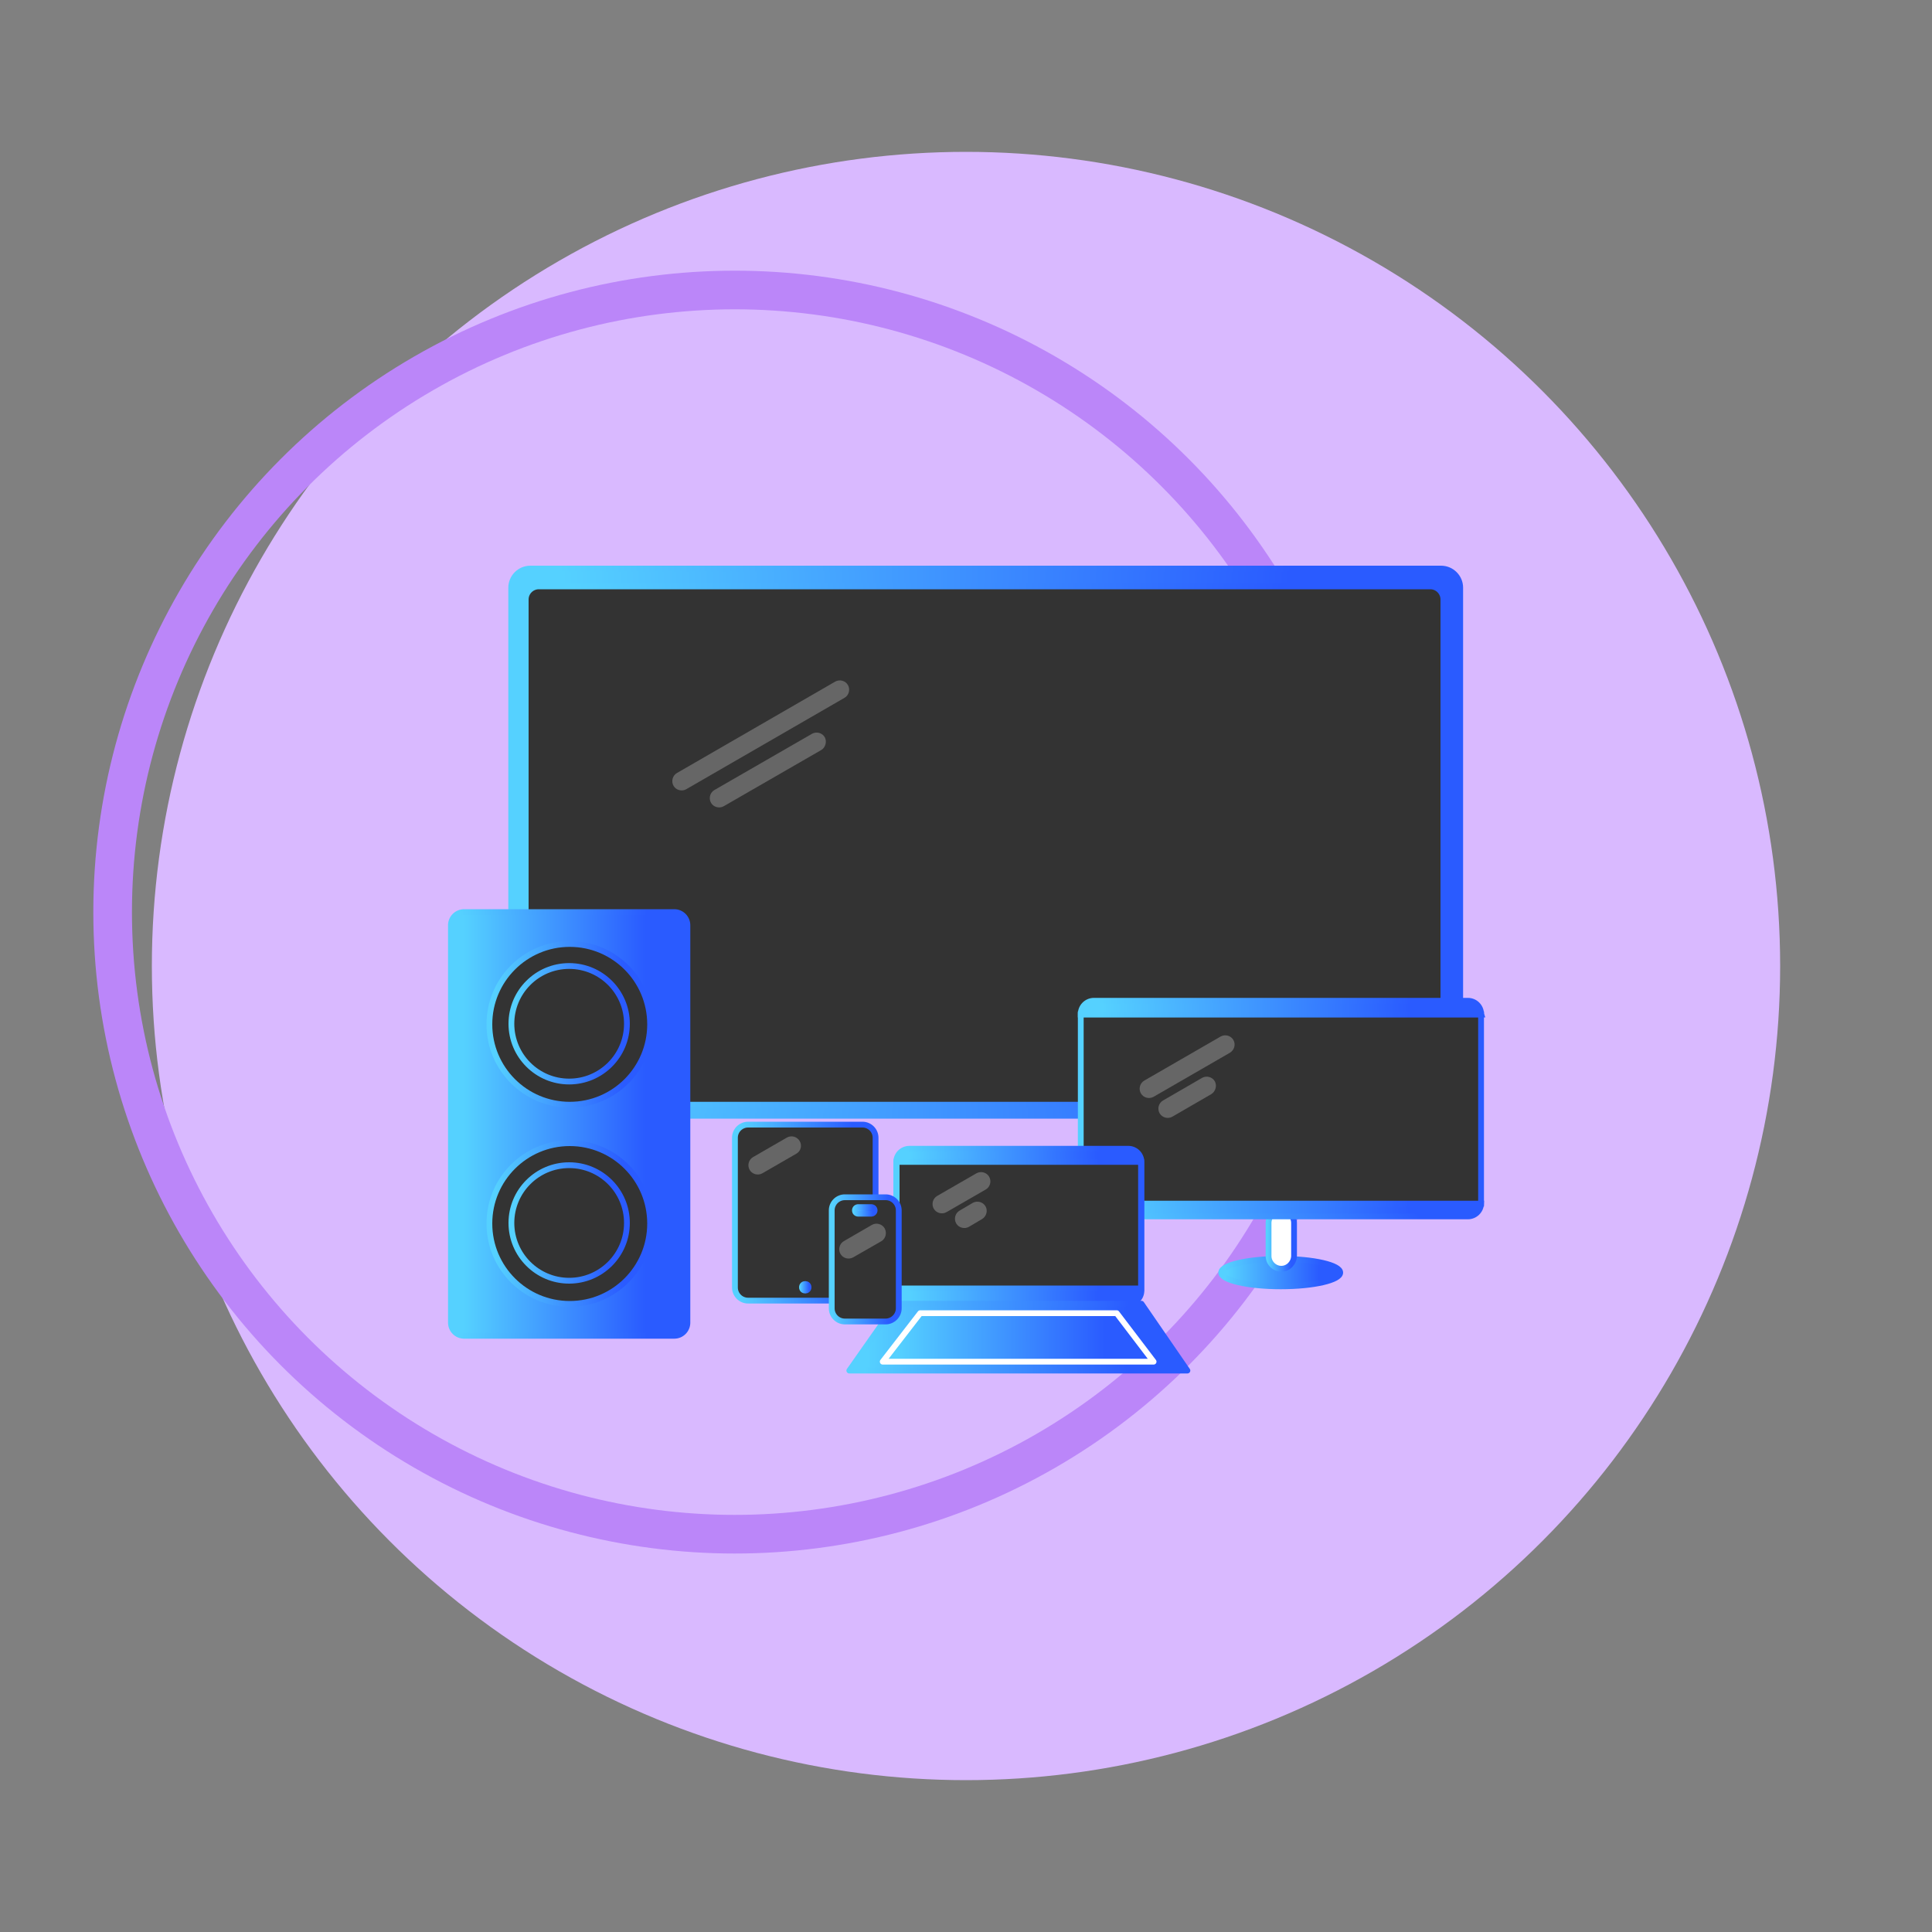 <?xml version="1.0" encoding="UTF-8"?>
<svg enable-background="new 0 0 1000 1000" version="1.1" viewBox="0 0 1e3 1e3" xml:space="preserve" xmlns="http://www.w3.org/2000/svg">
<rect x="0" y="0" width="1e3" height="1e3" fill="#808080" stroke="none"/>
<style type="text/css">
	.st0{fill:#D9B9FF;}
	.st1{fill:none;stroke:#BB86F9;stroke-width:20;stroke-miterlimit:10;}
	.st2{fill:url(#s);stroke:url(#h);stroke-width:3;stroke-miterlimit:10;}
	.st3{fill:#333333;stroke:url(#g);stroke-width:3;stroke-miterlimit:10;}
	.st4{fill:url(#f);stroke:url(#e);stroke-width:3;stroke-miterlimit:10;}
	.st5{fill:#FFFFFF;stroke:url(#d);stroke-width:3;stroke-miterlimit:10;}
	.st6{fill:url(#c);stroke:url(#b);stroke-width:3;stroke-miterlimit:10;}
	.st7{fill:#333333;stroke:url(#a);stroke-width:3;stroke-miterlimit:10;}
	.st8{fill:url(#ac);stroke:url(#ab);stroke-width:3;stroke-miterlimit:10;}
	.st9{fill:#666666;}
	.st10{fill:url(#aa);stroke:url(#z);stroke-width:3;stroke-miterlimit:10;}
	.st11{fill:url(#y);stroke:url(#x);stroke-width:3;stroke-linejoin:round;stroke-miterlimit:10;}
	.st12{fill:#333333;stroke:url(#w);stroke-width:3;stroke-miterlimit:10;}
	.st13{fill:url(#v);stroke:#FFFFFF;stroke-width:3;stroke-linejoin:round;stroke-miterlimit:10;}
	.st14{fill:#333333;stroke:url(#u);stroke-width:3;stroke-miterlimit:10;}
	.st15{fill:url(#t);stroke:url(#r);stroke-width:3;stroke-miterlimit:10;}
	.st16{fill:#333333;stroke:url(#q);stroke-width:3;stroke-miterlimit:10;}
	.st17{fill:url(#p);stroke:url(#o);stroke-width:3;stroke-miterlimit:10;}
	.st18{fill:url(#n);stroke:url(#m);stroke-width:3;stroke-miterlimit:10;}
	.st19{fill:#333333;stroke:url(#l);stroke-width:3;stroke-miterlimit:10;}
	.st20{fill:#333333;stroke:url(#k);stroke-width:3;stroke-miterlimit:10;}
	.st21{fill:#333333;stroke:url(#j);stroke-width:3;stroke-miterlimit:10;}
	.st22{fill:#333333;stroke:url(#i);stroke-width:3;stroke-miterlimit:10;}
</style>
<circle class="st0" cx="500" cy="500" r="421.4"/>
<circle class="st1" cx="380.3" cy="472.1" r="322"/>
<linearGradient id="s" x1="264.69" x2="755.76" y1="933.91" y2="933.91" gradientTransform="translate(0 -498)" gradientUnits="userSpaceOnUse">
	<stop stop-color="#55D1FF" offset=".053"/>
	<stop stop-color="#2A5BFF" offset=".821"/>
</linearGradient>
<linearGradient id="h" x1="263.19" x2="757.26" y1="933.91" y2="933.91" gradientTransform="translate(0 -498)" gradientUnits="userSpaceOnUse">
	<stop stop-color="#55D1FF" offset=".053"/>
	<stop stop-color="#2A5BFF" offset=".821"/>
</linearGradient>
<path class="st2" d="m745.9 577.5h-471.4c-5.4 0-9.9-4.4-9.9-9.9v-263.4c0-5.4 4.4-9.9 9.9-9.9h471.4c5.4 0 9.9 4.4 9.9 9.9v263.4c0 5.4-4.5 9.9-9.9 9.9z"/>
<linearGradient id="g" x1="270.6" x2="748.72" y1="935.62" y2="935.62" gradientTransform="translate(0 -498)" gradientUnits="userSpaceOnUse">
	<stop stop-color="#55D1FF" offset=".053"/>
	<stop stop-color="#2A5BFF" offset=".821"/>
</linearGradient>
<path class="st3" d="m740.4 571.8h-461.5c-3.8 0-6.8-3.1-6.8-6.8v-254.7c0-3.8 3.1-6.8 6.8-6.8h461.4c3.8 0 6.8 3.1 6.8 6.8v254.7c0.1 3.7-3 6.8-6.7 6.8z"/>


		<linearGradient id="f" x1="632.14" x2="693.67" y1="1156.7" y2="1156.7" gradientTransform="translate(0 -498)" gradientUnits="userSpaceOnUse">
		<stop stop-color="#55D1FF" offset=".053"/>
		<stop stop-color="#2A5BFF" offset=".821"/>
	</linearGradient>

		<linearGradient id="e" x1="630.64" x2="695.17" y1="1156.7" y2="1156.7" gradientTransform="translate(0 -498)" gradientUnits="userSpaceOnUse">
		<stop stop-color="#55D1FF" offset=".053"/>
		<stop stop-color="#2A5BFF" offset=".821"/>
	</linearGradient>
	<ellipse class="st4" cx="662.9" cy="658.7" rx="30.8" ry="7.1"/>

		<linearGradient id="d" x1="655.14" x2="671.24" y1="1139.6" y2="1139.6" gradientTransform="translate(0 -498)" gradientUnits="userSpaceOnUse">
		<stop stop-color="#55D1FF" offset=".053"/>
		<stop stop-color="#2A5BFF" offset=".821"/>
	</linearGradient>
	<path class="st5" d="m663.2 656.7c-3.6 0-6.6-3-6.6-6.6v-17.1c0-3.6 3-6.6 6.6-6.6s6.6 3 6.6 6.6v17.1c-0.1 3.6-3 6.6-6.6 6.6z"/>


			<linearGradient id="c" x1="559.39" x2="766.64" y1="1124.3" y2="1124.3" gradientTransform="translate(0 -498)" gradientUnits="userSpaceOnUse">
			<stop stop-color="#55D1FF" offset=".053"/>
			<stop stop-color="#2A5BFF" offset=".821"/>
		</linearGradient>

			<linearGradient id="b" x1="583.98" x2="743.21" y1="1168.2" y2="1076.2" gradientTransform="translate(0 -498)" gradientUnits="userSpaceOnUse">
			<stop stop-color="#55D1FF" offset=".053"/>
			<stop stop-color="#2A5BFF" offset=".821"/>
		</linearGradient>
		<path class="st6" d="m566.2 629.6h193.6c3.6 0 6.7-2.9 6.8-6.6h-207.2c0.2 3.7 3.2 6.6 6.8 6.6z"/>

			<linearGradient id="a" x1="557.89" x2="768.09" y1="1072.1" y2="1072.1" gradientTransform="translate(0 -498)" gradientUnits="userSpaceOnUse">
			<stop stop-color="#55D1FF" offset=".053"/>
			<stop stop-color="#2A5BFF" offset=".821"/>
		</linearGradient>
		<path class="st7" d="m559.4 526.9v95.8 0.3h207.2v-0.3-97.7h-207.2v1.9"/>

			<linearGradient id="ac" x1="559.39" x2="766.64" y1="1019.5" y2="1019.5" gradientTransform="translate(0 -498)" gradientUnits="userSpaceOnUse">
			<stop stop-color="#55D1FF" offset=".053"/>
			<stop stop-color="#2A5BFF" offset=".821"/>
		</linearGradient>

			<linearGradient id="ab" x1="557.89" x2="768.14" y1="1019.5" y2="1019.5" gradientTransform="translate(0 -498)" gradientUnits="userSpaceOnUse">
			<stop stop-color="#55D1FF" offset=".053"/>
			<stop stop-color="#2A5BFF" offset=".821"/>
		</linearGradient>
		<path class="st8" d="m766.6 524.8c0-3.8-3.1-6.8-6.8-6.8h-193.6c-3.8 0-6.8 3.1-6.8 6.8v0.3h207.3l-0.1-0.3z"/>

	<path class="st9" d="m636.6 544.9-39.5 22.8c-2.3 1.3-5.3 0.5-6.6-1.8s-0.5-5.3 1.8-6.6l39.5-22.8c2.3-1.3 5.3-0.5 6.6 1.8s0.5 5.2-1.8 6.6z"/>
	<path class="st9" d="m627 566.3-20.2 11.7c-2.3 1.3-5.3 0.5-6.6-1.8s-0.5-5.3 1.8-6.6l20.2-11.7c2.3-1.3 5.3-0.5 6.6 1.8 1.2 2.2 0.4 5.2-1.8 6.6z"/>




			<linearGradient id="aa" x1="463.85" x2="590.78" y1="1132.7" y2="1132.7" gradientTransform="translate(0 -498)" gradientUnits="userSpaceOnUse">
			<stop stop-color="#55D1FF" offset=".053"/>
			<stop stop-color="#2A5BFF" offset=".821"/>
		</linearGradient>

			<linearGradient id="z" x1="462.35" x2="592.28" y1="1132.7" y2="1132.7" gradientTransform="translate(0 -498)" gradientUnits="userSpaceOnUse">
			<stop stop-color="#55D1FF" offset=".053"/>
			<stop stop-color="#2A5BFF" offset=".821"/>
		</linearGradient>
		<path class="st10" d="m583.9 674.8h-113.2c-3.8 0-6.8-3.1-6.8-6.8v-66.6c0-3.8 3.1-6.8 6.8-6.8h113.3c3.8 0 6.8 3.1 6.8 6.8v66.6c0 3.8-3.1 6.8-6.9 6.8z"/>

			<linearGradient id="y" x1="439.58" x2="614.59" y1="1190.1" y2="1190.1" gradientTransform="translate(0 -498)" gradientUnits="userSpaceOnUse">
			<stop stop-color="#55D1FF" offset=".053"/>
			<stop stop-color="#2A5BFF" offset=".821"/>
		</linearGradient>

			<linearGradient id="x" x1="438.08" x2="616.09" y1="1190.1" y2="1190.1" gradientTransform="translate(0 -498)" gradientUnits="userSpaceOnUse">
			<stop stop-color="#55D1FF" offset=".053"/>
			<stop stop-color="#2A5BFF" offset=".821"/>
		</linearGradient>
		<polygon class="st11" points="463.9 674.8 439.6 709.4 614.6 709.4 590.8 674.8"/>


		<linearGradient id="w" x1="462.58" x2="592.05" y1="1132.2" y2="1132.2" gradientTransform="translate(0 -498)" gradientUnits="userSpaceOnUse">
		<stop stop-color="#55D1FF" offset=".053"/>
		<stop stop-color="#2A5BFF" offset=".821"/>
	</linearGradient>
	<rect class="st12" x="464.1" y="601.4" width="126.5" height="65.5"/>
	<path class="st9" d="m510.2 615.7-20.3 11.7c-2.3 1.3-5.3 0.5-6.6-1.8s-0.5-5.3 1.8-6.6l20.3-11.7c2.3-1.3 5.3-0.5 6.6 1.8s0.5 5.3-1.8 6.6z"/>
	<path class="st9" d="m508.3 631-6.8 4c-2.3 1.3-5.3 0.5-6.6-1.8s-0.5-5.3 1.8-6.6l6.8-4c2.3-1.3 5.3-0.5 6.6 1.8 1.3 2.2 0.5 5.2-1.8 6.6z"/>

		<linearGradient id="v" x1="456.9" x2="597.1" y1="1190.2" y2="1190.2" gradientTransform="translate(0 -498)" gradientUnits="userSpaceOnUse">
		<stop stop-color="#55D1FF" offset=".053"/>
		<stop stop-color="#2A5BFF" offset=".821"/>
	</linearGradient>
	<polygon class="st13" points="476.3 679.7 456.9 704.8 597.1 704.8 578 679.7"/>



		<linearGradient id="u" x1="378.84" x2="454.76" y1="1125.6" y2="1125.6" gradientTransform="translate(0 -498)" gradientUnits="userSpaceOnUse">
		<stop stop-color="#55D1FF" offset=".053"/>
		<stop stop-color="#2A5BFF" offset=".821"/>
	</linearGradient>
	<path class="st14" d="m446.4 673.2h-59.2c-3.8 0-6.8-3.1-6.8-6.8v-77.5c0-3.8 3.1-6.8 6.8-6.8h59.2c3.8 0 6.8 3.1 6.8 6.8v77.5c0.1 3.7-3 6.8-6.8 6.8z"/>

		<linearGradient id="t" x1="415.09" x2="418.51" y1="1164.3" y2="1164.3" gradientTransform="translate(0 -498)" gradientUnits="userSpaceOnUse">
		<stop stop-color="#55D1FF" offset=".053"/>
		<stop stop-color="#2A5BFF" offset=".821"/>
	</linearGradient>

		<linearGradient id="r" x1="413.59" x2="420.01" y1="1164.3" y2="1164.3" gradientTransform="translate(0 -498)" gradientUnits="userSpaceOnUse">
		<stop stop-color="#55D1FF" offset=".053"/>
		<stop stop-color="#2A5BFF" offset=".821"/>
	</linearGradient>
	<circle class="st15" cx="416.8" cy="666.3" r="1.7"/>



		<linearGradient id="q" x1="428.97" x2="466.72" y1="1149.8" y2="1149.8" gradientTransform="translate(0 -498)" gradientUnits="userSpaceOnUse">
		<stop stop-color="#55D1FF" offset=".053"/>
		<stop stop-color="#2A5BFF" offset=".821"/>
	</linearGradient>
	<path class="st16" d="m458.4 684h-21.1c-3.8 0-6.8-3.1-6.8-6.8v-50.7c0-3.8 3.1-6.8 6.8-6.8h21.1c3.8 0 6.8 3.1 6.8 6.8v50.7c0 3.7-3.1 6.8-6.8 6.8z"/>

		<linearGradient id="p" x1="442.43" x2="452.69" y1="1124.5" y2="1124.5" gradientTransform="translate(0 -498)" gradientUnits="userSpaceOnUse">
		<stop stop-color="#55D1FF" offset=".053"/>
		<stop stop-color="#2A5BFF" offset=".821"/>
	</linearGradient>

		<linearGradient id="o" x1="440.93" x2="454.19" y1="1124.5" y2="1124.5" gradientTransform="translate(0 -498)" gradientUnits="userSpaceOnUse">
		<stop stop-color="#55D1FF" offset=".053"/>
		<stop stop-color="#2A5BFF" offset=".821"/>
	</linearGradient>
	<path class="st17" d="m451 628.2h-6.8c-0.9 0-1.7-0.7-1.7-1.7s0.8-1.7 1.7-1.7h6.8c0.9 0 1.7 0.7 1.7 1.7 0 0.9-0.8 1.7-1.7 1.7z"/>

<linearGradient id="n" x1="233.36" x2="355.84" y1="1079.8" y2="1079.8" gradientTransform="translate(0 -498)" gradientUnits="userSpaceOnUse">
	<stop stop-color="#55D1FF" offset=".053"/>
	<stop stop-color="#2A5BFF" offset=".821"/>
</linearGradient>
<linearGradient id="m" x1="231.86" x2="357.34" y1="1079.8" y2="1079.8" gradientTransform="translate(0 -498)" gradientUnits="userSpaceOnUse">
	<stop stop-color="#55D1FF" offset=".053"/>
	<stop stop-color="#2A5BFF" offset=".821"/>
</linearGradient>
<path class="st18" d="m349 691.4h-108.8c-3.8 0-6.8-3.1-6.8-6.8v-205.7c0-3.8 3.1-6.8 6.8-6.8h108.8c3.8 0 6.8 3.1 6.8 6.8v205.7c0 3.7-3 6.8-6.8 6.8z"/>
<linearGradient id="l" x1="251.8" x2="337.97" y1="1028.2" y2="1028.2" gradientTransform="translate(0 -498)" gradientUnits="userSpaceOnUse">
	<stop stop-color="#55D1FF" offset=".053"/>
	<stop stop-color="#2A5BFF" offset=".821"/>
</linearGradient>
<circle class="st19" cx="294.9" cy="530.2" r="41.6"/>
<linearGradient id="k" x1="251.8" x2="337.97" y1="1131.3" y2="1131.3" gradientTransform="translate(0 -498)" gradientUnits="userSpaceOnUse">
	<stop stop-color="#55D1FF" offset=".053"/>
	<stop stop-color="#2A5BFF" offset=".821"/>
</linearGradient>
<circle class="st20" cx="294.9" cy="633.3" r="41.6"/>
<linearGradient id="j" x1="263.19" x2="326.01" y1="1027.9" y2="1027.9" gradientTransform="translate(0 -498)" gradientUnits="userSpaceOnUse">
	<stop stop-color="#55D1FF" offset=".053"/>
	<stop stop-color="#2A5BFF" offset=".821"/>
</linearGradient>
<circle class="st21" cx="294.6" cy="529.9" r="29.9"/>
<linearGradient id="i" x1="263.19" x2="326.01" y1="1131" y2="1131" gradientTransform="translate(0 -498)" gradientUnits="userSpaceOnUse">
	<stop stop-color="#55D1FF" offset=".053"/>
	<stop stop-color="#2A5BFF" offset=".821"/>
</linearGradient>
<circle class="st22" cx="294.6" cy="633" r="29.9"/>
<path class="st9" d="m437.1 361.2-81.9 47.3c-2.3 1.3-5.3 0.5-6.6-1.8s-0.5-5.3 1.8-6.6l81.9-47.3c2.3-1.3 5.3-0.5 6.6 1.8s0.5 5.3-1.8 6.6z"/>
<path class="st9" d="m425.1 388.2-50.5 29.1c-2.3 1.3-5.3 0.5-6.6-1.8s-0.5-5.3 1.8-6.6l50.5-29.1c2.3-1.3 5.3-0.5 6.6 1.8 1.2 2.2 0.4 5.3-1.8 6.6z"/>
<path class="st9" d="m412.1 597.2-17.5 10.1c-2.3 1.3-5.3 0.5-6.6-1.8s-0.5-5.3 1.8-6.6l17.5-10.1c2.3-1.3 5.3-0.5 6.6 1.8 1.4 2.3 0.6 5.3-1.8 6.6z"/>
<path class="st9" d="m456.1 642.5-14.5 8.3c-2.3 1.3-5.3 0.5-6.6-1.8s-0.5-5.3 1.8-6.6l14.5-8.4c2.3-1.3 5.3-0.5 6.6 1.8 1.3 2.4 0.5 5.4-1.8 6.7z"/>
</svg>
